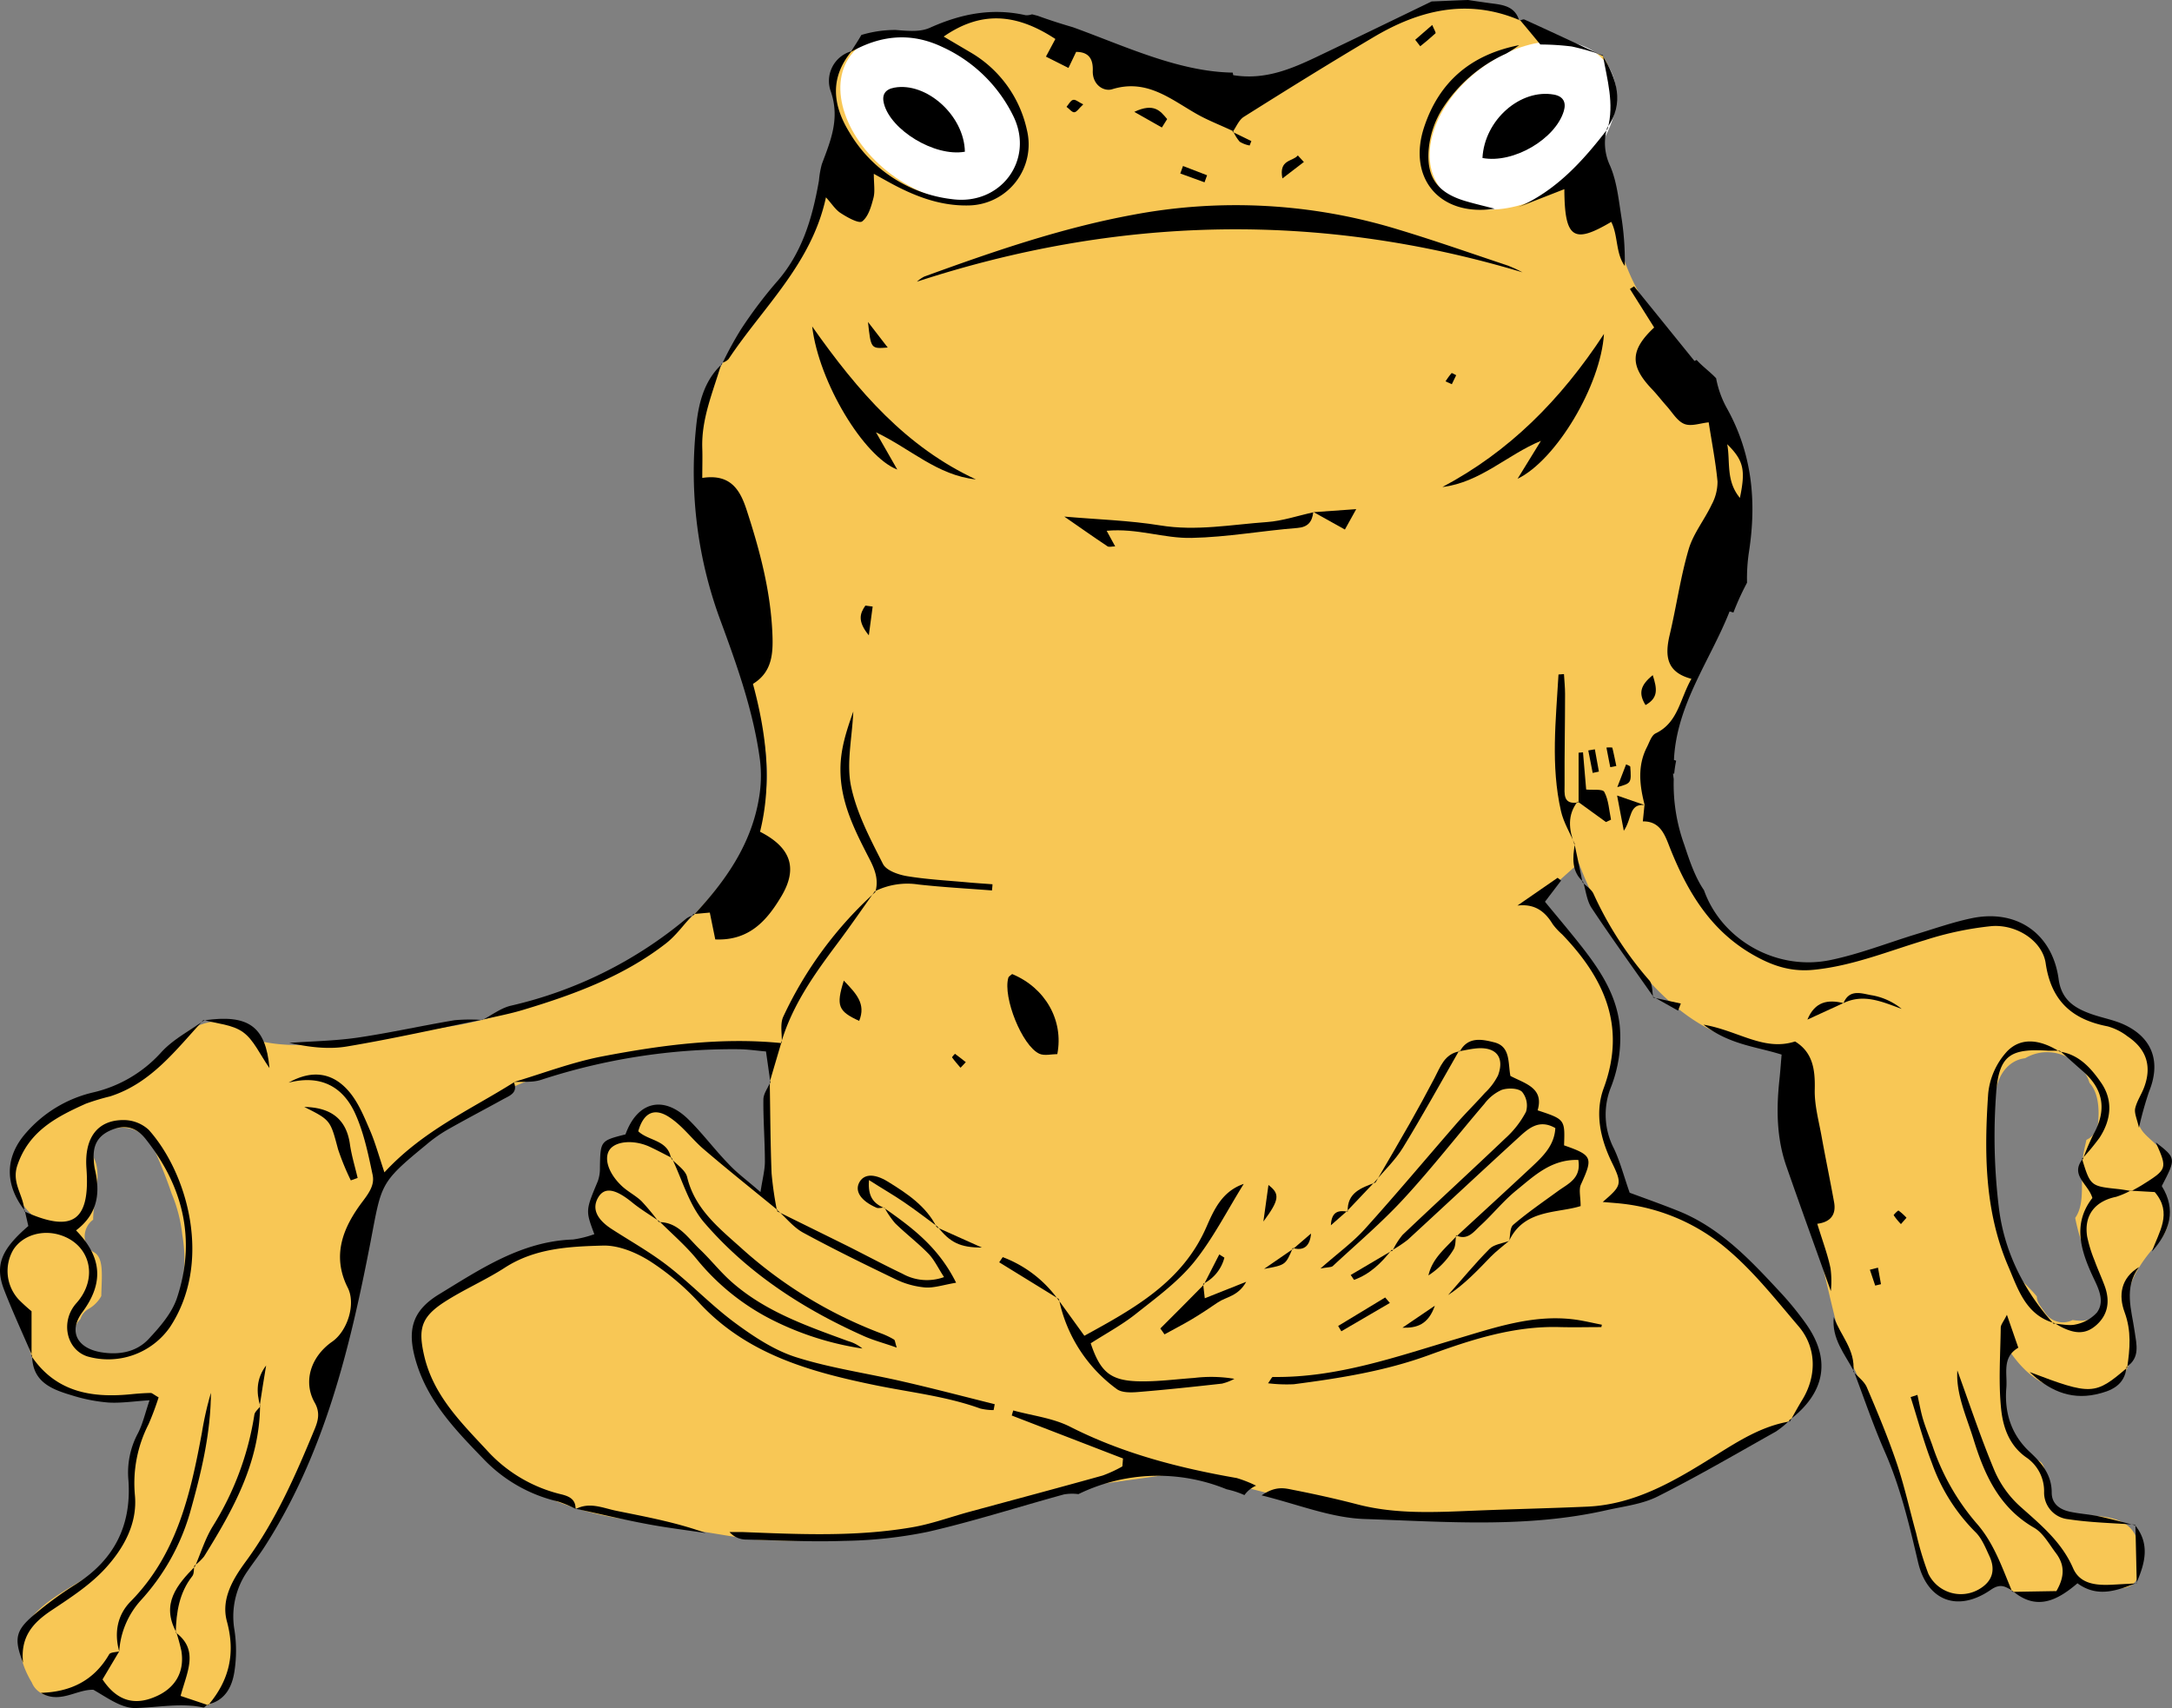 <svg id="Layer_1" data-name="Layer 1" xmlns="http://www.w3.org/2000/svg" viewBox="0 0 492.96 387.67"><rect x="0" y="0" width="492.96" height="387.67" fill="#808080" stroke="none"/><defs><style>.cls-1{fill:#f8c755;}.cls-2{fill:#fff;}</style></defs><title>frog1</title><path class="cls-1" d="M497.59,331.76s7.06-2.65,3.73-7.27-7-4.86-5.9-10.08,6.53-11-.81-16.73-9.71-.79-15.41-8-2.73-15.14-11.72-17.12-18.39,1.2-24.77,3.14-23,10.45-32.26,4.07-13.59-8.12-16.82-18.25-9.52-24.78-1.88-39.14,25.72-45.84,7.56-69.12S377.78,124,376,108.89s-3.09-13.79-3.09-13.79S380,84.37,373.69,75l-12.16-4.57-10.47-5.6-13.13-2.28s-18.62,7.74-28.75,14.11a102.24,102.24,0,0,1-19.7,9.56l-19-7.74L246.59,68s-12.64-6.49-25,2.15l-14.6.23s-8.09,6-7.82,11.68,2,8.39-.1,16.27c0,0-3.87,18.68-13,29.74s-18.63,23.38-17.75,37.79,11.14,50.72,11.14,50.72,7.84,18.72,2.92,31.12-15.64,24.43-23.56,29.36-30.28,15.9-47,18.28-31.78,5.92-43.06,3.24c0,0-9.73-11.18-20.66,2.09s-16.24,6.56-25,13.79-15.81,16-4,25.25c0,0-9.66,5.33-8.28,11.78a44.57,44.57,0,0,0,4.68,12s1.61,10.08,4.72,11.79,8.26,5.47,17.81,4.62c0,0,8.7-2.17,6,2.89s-4.52,9.74-4.29,13.09,2.08,14.51-5.46,21.16S7.62,428.35,17.19,444.26c0,0,1.27,3.79,6.36,2.85a18.37,18.37,0,0,0,8.06-3.49s2.82,5.49,9,5.72,8.48-1.57,8.48-1.57,7.31,4.15,10,0,4.39-7.12,3.59-13.67-1.61-9.66,2.4-15.17,9.66-14.14,12.63-21,5.8-16.92,7.78-23.24a222.86,222.86,0,0,0,6.07-23.14c2.31-10.84,4.72-21.29,4.72-21.29s27.57-35.12,89-30.07l-.66,9.16-.39,25.35-16.7-14.86s-6.15-7.82-9.72-5.93a9.26,9.26,0,0,0-4.33,6s-8.46,1.13-6.49,8.56c0,0-4.51,8.84-1.13,13.73l.47,1.32s-19.1,2-30.47,9.88-15,11.09-9.59,20.4,14.29,28.54,45,33.28,27.08,4.76,36.11,4.91,26.71-.85,38.65-4.42,31.42-8.09,31.42-8.09l22.39-3.13s21.15,6.27,30.77,7.59,26,4.67,50,2,22.12-2.14,55.52-21.17c0,0,10.51-11.13,4.59-19.24s-19.05-26.63-43.14-31.6c0,0,1.6-3.57-2.32-11.34s.08-13.53,1.33-19.23-.36-17.3-8.8-26.92-8.8-9.91-8.8-9.91l9.29-8.32S381,295,408.78,299.63l7,.65s-2,15,1.66,25.88,8.24,33.8,10.17,39.59,7.39,14.52,9.24,21.46,5.6,12.87,7,21.31,2.95,16.51,10.32,16.62,8.15-4,8.92-4.87,2.27,4.82,8.52,4.43,7.29-2.42,8.07-4.43c0,0,1.51,2.3,6.64,2.44s9.15,1.26,9.28-5.53-1.87-10.11-9.61-10.75-10.65.13-11.46-7.39-2.21-3.54-5.44-8-6.33-13.2-4-23.63c0,0,4.12,7.89,11,9.8s22.05,3.54,16.66-18.69c0,0-.92-5.35,6.5-13.55S497.59,331.76,497.59,331.76ZM29.77,369.31c-3.77-1.11-3.77-5.55-1.58-7.58a4,4,0,0,1,1.95-2.37,7.59,7.59,0,0,0,2.79-2.87c.07-4.25.7-8.62-1.66-9.93-3-1.66-2.56-5.72-.19-7.39,0-4.2,2-10,.32-13.67-.91-2-.72-4.9,1.56-6,5.59-2.62,9.92-1,12.42,4.71,1.21,2.77,2.46,5.88,3.54,9.09a33.47,33.47,0,0,1,2.39,9.27,33.53,33.53,0,0,1,.49,5.17C51.9,360.29,43.61,373.38,29.77,369.31Zm450.57-7.38a4.82,4.82,0,0,1-6.06-1.4l-1.41-2a3.47,3.47,0,0,1-.65-1.94c-1.83-2.32-4.5-4.26-5.85-6.82-1.83-3.47-2.53-7.88-3-11.7-1.1-8.52-1.63-18.94-.54-27.51.66-5.23,3.71-7.7,6.75-8.05a9.79,9.79,0,0,1,9.36-.33,9.52,9.52,0,0,1,5.24,5.94c1.87,2,2.32,5.56,1.92,9.23a4.52,4.52,0,0,1-2.62,3.69c-.19.85-.38,1.68-.55,2.47-1.19,5.69.62,11.51-2,15.25a44.86,44.86,0,0,0,3.34,10.28c1.06,2.49,2.19,3.08,2.52,5.84C487.57,361.44,484.31,362.58,480.34,361.93Z" transform="translate(-9.94 -62.33)"/><path class="cls-2" d="M365.26,103.65c-10.42,7.81-23.18,8.38-28.51,1.27s-1.2-19.2,9.21-27,23.18-8.37,28.51-1.26,1.2,19.2-9.21,27" transform="translate(-9.94 -62.33)"/><path class="cls-2" d="M212.23,101.9c10.41,7.81,23.17,8.38,28.5,1.27s1.21-19.2-9.21-27S208.34,67.79,203,74.9s-1.2,19.2,9.22,27" transform="translate(-9.94 -62.33)"/><path d="M348.79,63.14c-1.84-.24-3.72-.52-5.66-.81-2.76.09-5.52.23-8.27.33-9,4.36-17.43,8.45-25.85,12.47-6,2.86-12,5.43-19.17,4.26-.06-.21-.07-.38-.11-.58-12.3-.19-24.41-6-36.28-10.3-2.68-.78-5.34-1.63-8-2.6l-1.28-.33a3.58,3.58,0,0,1-1.47.2c-7.58-1.69-14.53-.36-21.66,2.83-2.17,1-4.88.77-7.82.52-.06,0-.09,0-.15,0a26.57,26.57,0,0,0-7.64,1.14c-.71,1.27-1.53,2.48-2.31,3.71a7,7,0,0,0-4.6,9.17c2.08,6.12-.06,11.12-2.05,16.42a21,21,0,0,0-.66,3.75c-1.49,8.47-3.8,16.53-9.75,23.18a100.82,100.82,0,0,0-8,10.66,80.14,80.14,0,0,0-4.08,7.46,3,3,0,0,0,1.32-.8c7.82-11.78,18.85-21.59,22.1-36.7,1.35,1.48,2.16,2.83,3.34,3.57,1.53,1,4.15,2.45,4.88,1.89,1.41-1.09,2.06-3.41,2.56-5.33.39-1.49.08-3.17.08-5.47l3.23,1.79c5.68,3.14,11.57,5.52,18.21,5.39A13.85,13.85,0,0,0,243,91.79a27,27,0,0,0-12.88-17.62l-6-3.54c8.22-5.7,16.19-5.48,25.35.55l-2.14,4,5.11,2.57,1.74-3.64c3.14,0,3.86,1.93,3.78,4.3-.1,3.16,2.48,4.77,4.41,4.17,7.76-2.4,13.11,2.14,19,5.52,2.69,1.55,5.63,2.65,8.46,4,.77-1.15,1.35-2.58,2.41-3.25,9.7-6.11,19.45-12.17,29.3-18,10.44-6.24,21.38-8.94,33.16-4C353.76,63.93,351.34,63.46,348.79,63.14ZM240,88.83c4.72,9.89-3,20.2-14,18.7a31.22,31.22,0,0,1-23.29-15.18c-3.8-6.19-4.43-12.28.37-18.23,6.69-3.8,13.58-4.52,20.68-1.15A33.35,33.35,0,0,1,240,88.83Z" transform="translate(-9.94 -62.33)"/><path d="M492.4,295.06c-2.46-1.22-5.29-1.67-7.91-2.61-3.76-1.35-6.68-3.21-7.32-7.88-1.41-10.39-9.55-16-19.83-13.81-4.17.88-8.22,2.3-12.3,3.54-6.56,2-13,4.55-19.66,5.93-12.26,2.55-24.71-4.58-28.7-15.85-2.11-3.09-3.35-6.93-4.5-10.39a40.4,40.4,0,0,1-2.37-14.82c-.06-.42-.11-.83-.16-1.25h.27a26.92,26.92,0,0,1,.44-2.93l-.5-.18c.59-12.58,8.21-22.54,12.63-33.7l.87.25a58.92,58.92,0,0,1,3.09-6.77,40.43,40.43,0,0,1,.42-6.89c1.81-11.6.74-22.58-5.15-33a22.51,22.51,0,0,1-2.29-6.53c-.26-.25-.5-.51-.77-.76-1.32-1.23-2.55-2.17-3.65-3.38l-.49.23-13.71-16.94-.94.6,5.5,8.74c-5.47,5.13-5.56,8.7-.49,14,1.18,1.24,2.22,2.61,3.36,3.88,1.27,1.42,2.36,3.35,3.95,4s3.56-.16,5.56-.35c.7,4.56,1.58,9,2,13.43a10.92,10.92,0,0,1-1.34,5.26c-1.62,3.43-4.16,6.55-5.21,10.12-1.86,6.34-2.77,12.95-4.3,19.4-1.1,4.65-.86,8.49,4.93,10-2.64,4.61-3,9.92-8.12,12.38-.95.45-1.4,2-2,3.16-2.19,4.3-1.63,8.73-.48,13.16l-.06,0c-.12,1.23-.25,2.46-.37,3.66,4.21-.08,5.14,3.51,6.35,6.5,4,9.89,9.31,18.59,19.06,24,4.3,2.41,8.45,3.68,13.38,3.18,8.85-.88,17-4.26,25.36-6.76a73.27,73.27,0,0,1,15-3.15c5.7-.45,11.54,3.37,12.28,8.43,1.25,8.57,6,12.77,14.06,14.32a13.08,13.08,0,0,1,4.53,2.28c4.33,2.9,5.56,6.83,3.72,11.65-.61,1.59-1.63,3.07-2,4.7-.22,1.13.43,2.42.86,4.38a80.48,80.48,0,0,1,2.28-8.17C500.35,303.59,498.64,298.14,492.4,295.06ZM404.83,175.34c-3.24-3.91-2.14-8.25-2.88-12.19C405.7,166.87,406.15,169,404.83,175.34Z" transform="translate(-9.94 -62.33)"/><path d="M292.38,401.67a6.47,6.47,0,0,1,2.64-2.14,28.44,28.44,0,0,0-4.39-1.73c-13.09-2.28-25.82-5.55-37.79-11.63-3.93-2-8.6-2.52-12.93-3.71-.12.38-.23.77-.34,1.15l25.25,9.75-.15,1.8a29.53,29.53,0,0,1-4.47,2.07c-10.07,2.81-20.17,5.5-30.26,8.24-4.33,1.18-8.59,2.76-13,3.51-12.73,2.19-25.59,1.59-38.42,1.08-1,0-2,0-3,0a5,5,0,0,0,3.59,1.7c7.48.18,15,.57,22.45.3a101.26,101.26,0,0,0,19-2.06c10.39-2.39,20.58-5.67,30.88-8.49a11,11,0,0,1,3.26-.06,41.16,41.16,0,0,1,33.63-1.1A20.59,20.59,0,0,1,292.38,401.67Z" transform="translate(-9.94 -62.33)"/><path d="M173.68,144.8c-1.84,6.32-4.57,12.44-4.35,19.24.07,2.09,0,4.19,0,6.77,6.44-1,8.6,2.73,10.08,7.31,3,9.18,5.45,18.44,5.84,28.16.18,4.43-.08,8.62-4.42,11.27,3.07,11.35,4.36,22.49,1.61,33.56,7,3.57,8.64,8.26,4.84,14.65-3.21,5.38-7.21,10.13-15,9.79-.42-2.08-.83-4.05-1.24-6.09l-3.77.34.17.16c7.08-7.55,12.95-15.84,14.73-26.32a29.8,29.8,0,0,0,.25-8.84c-1.48-11.06-5.23-21.52-9.07-31.93a97,97,0,0,1-5.44-43.44c.5-5.15,1.66-10.57,5.89-14.47,0,0-.15-.16-.15-.16" transform="translate(-9.94 -62.33)"/><path d="M159.63,339.56c-2.08-1.43-4.27-2.73-6.22-4.32-3.77-3.07-6.21-3.54-7.65-1.21-1.54,2.5-.49,5,3.05,7.28,4.3,2.78,8.8,5.29,12.82,8.43,5.23,4.06,9.83,8.93,15.14,12.85,4.25,3.13,8.89,6.21,13.84,7.78,7.88,2.5,16.19,3.65,24.28,5.53,7,1.6,13.88,3.42,20.81,5.14-.08.45-.16.89-.25,1.34a13.09,13.09,0,0,1-3-.35c-7.69-2.78-15.76-3.65-23.7-5.27-14.63-3-29.13-6.93-40-18.61a57.42,57.42,0,0,0-11.2-9.51c-3.14-2-7.16-3.69-10.74-3.6-7.62.21-15.41.57-22.27,5-4.47,2.89-9.43,5-13.88,7.9-5.18,3.4-5.81,6.09-4.47,12,2.11,9.29,8.71,15.55,14.76,22.11a33.2,33.2,0,0,0,16.48,9.47c1.85.47,3.18,1.19,3.14,3.32l0-.05a26.27,26.27,0,0,0-4-1.67,34,34,0,0,1-17-9.76c-6.25-6.45-12.46-12.9-15.16-21.84-2.15-7.12-1.07-11.61,5.17-15.42,9.43-5.74,18.73-12.05,30.41-12.44a23.81,23.81,0,0,0,4.84-1.21c-2-5.36-2-5.35.78-12a8.52,8.52,0,0,0,.49-3.07c.11-6.13.09-6.13,5.8-7.58,2.7-7.5,8.69-9,14.4-3.28,3.18,3.15,5.87,6.79,9,10,1.86,2,4.06,3.6,7.24,6.37.49-3.16,1-5,1-6.93,0-4.69-.39-9.38-.34-14.08,0-1.29,1-2.59,1.56-3.9l-.12-.15c.13,6.94.14,13.88.42,20.81a79.46,79.46,0,0,0,1.23,8.5l.16-.14c-5.54-4.54-11.14-9-16.58-13.65C167.16,321.1,165,318,162,316c-3.53-2.41-6-1.13-7.2,3.09,2.3,2.22,6.78,1.93,7.43,6.17l.14-.15c-1.67-.84-3.32-1.73-5-2.51-3.45-1.58-7.46-1.32-8.95.53s-.57,5.33,2.62,8.36c1.38,1.31,3.17,2.18,4.52,3.49a55.48,55.48,0,0,1,3.91,4.71Z" transform="translate(-9.94 -62.33)"/><path d="M355.46,124.13c-46.11-13.83-91.73-12.8-137.41,2.13a7.79,7.79,0,0,1,1.65-1.15c15.46-5.63,31-11,47.23-14a125.72,125.72,0,0,1,60.24,3.28c8.38,2.52,16.65,5.44,25,8.22a32.07,32.07,0,0,1,3.32,1.53" transform="translate(-9.94 -62.33)"/><path d="M57.2,449.34c4.77-5.6,6.22-11.73,4.24-19-1.39-5.1,1.41-9.69,4.33-13.66,6.76-9.22,11.28-19.57,15.59-30,.73-1.79,1.32-3.69,0-6-2.73-4.83-.82-10.5,4-13.85,3.43-2.41,5.39-8.51,3.51-12.22-3.73-7.38-1-13.77,3.29-19.48,1.56-2.06,2.84-3.88,2.35-6.15-1-4.73-2-9.63-4-14-2.76-6-7.79-8.8-15.07-6.92,5.45-3.07,10.32-2.32,14.1,2.49,1.93,2.46,3.16,5.53,4.42,8.45,1.15,2.67,1.91,5.51,3.23,9.42,8.72-9.46,19.52-14.21,29.39-20.43h0c.95,2.36-.91,3-2.37,3.79-4.29,2.37-8.65,4.64-12.91,7.07a33.11,33.11,0,0,0-4.67,3.34C96,330.91,96.58,331,94,344.4c-4.69,24.17-10.49,48.06-24.11,69.15-1.16,1.8-2.49,3.49-3.69,5.26a18,18,0,0,0-3.06,13.4,31.14,31.14,0,0,1,0,9.54c-.53,3.44-2.1,6.57-6.08,7.45Z" transform="translate(-9.94 -62.33)"/><path d="M341.25,301c1.87-3.49,5.11-2.78,7.86-2.08,3.67.94,3.07,4.61,3.63,7.61,3.28,1.74,7.7,2.69,6.18,7.81,6.21,2.06,6.21,2.06,6,7.95,6.45,2.25,6.61,2.79,3.83,8.88-.53,1.17-.07,2.78-.07,4.9-5.26,1.68-12.91.64-16.28,8h.05c.29-1.28.14-3.08.95-3.76,3.22-2.75,6.73-5.16,10.16-7.66,2.29-1.67,5.31-2.84,4.6-7.05-6.14-.18-10,3.6-14,6.85-3,2.42-5.4,5.47-8.23,8.06-1.48,1.35-2.87,3.43-5.48,2.23l.13.14c5.62-5.19,11.27-10.35,16.86-15.57,2.63-2.46,5.29-4.95,5.5-8.94-3.79-2.17-6.21.18-8.56,2.34-8.34,7.62-16.59,15.34-24.92,23a28.33,28.33,0,0,1-3.64,2.41l.15.15a17.08,17.08,0,0,1,2.29-3.65c7.74-7.36,15.62-14.57,23.35-21.94a21.62,21.62,0,0,0,4.67-6,4.92,4.92,0,0,0-.9-4.55c-.93-.86-3.21-.9-4.61-.43a10,10,0,0,0-3.92,3.15c-6.11,7.14-11.88,14.57-18.24,21.47-5,5.45-10.71,10.28-16.15,15.34-.34.33-1.06.25-2.83.59,4-3.54,7.43-6,10.21-9.12,7.14-7.92,14-16.12,21-24.16,2-2.26,4.12-4.34,6.1-6.57a14.28,14.28,0,0,0,3-4c1.54-4.17-.49-6.55-5-6.11-1.28.13-2.53.42-3.8.64Z" transform="translate(-9.94 -62.33)"/><path d="M422.4,340.12c1.21,3.95,2.37,7,3,10.09a22,22,0,0,1,.07,5.16c-3.11-8.73-6.67-18.53-10.1-28.36-2.23-6.38-2.28-13-1.57-19.62.2-1.84.32-3.68.5-5.7-5.87-1.85-11.78-2.22-17.71-6.79,7.86,1.34,13.67,6.1,20.76,3.81,4,2.45,4.58,6.32,4.47,10.87-.09,3.53.9,7.09,1.54,10.62.9,5,1.95,10,2.85,15,.49,2.74-.71,4.49-3.82,4.89" transform="translate(-9.94 -62.33)"/><path d="M15.44,337.27c11,5,15,2.21,14.12-9.77-.51-6.9,2.5-11,8.49-10.95a8.4,8.4,0,0,1,5.65,2.22c8.94,10,14.48,30.17,4.8,44.8a17.1,17.1,0,0,1-18.71,6.63c-4.84-1.55-6.18-8-2.51-12.1,5-5.59,3.25-13.15-3.51-15.4-4.2-1.4-8.72,0-10.82,3.3a9.56,9.56,0,0,0,1.24,11.29,38.34,38.34,0,0,0,2.91,2.65v10.21l.14-.15c-2.15-5-4.45-9.95-6.4-15-2.1-5.51-.63-9.09,5.53-14.4-.24-1.05-.52-2.25-.79-3.45Zm11.76,4.32c5.85,6,6.39,11.87,1.45,18.54-3.26,4.39-1.2,8.21,4.24,9.12,4,.66,7.94,0,10.73-2.95,2.59-2.77,5.34-5.91,6.49-9.39,4.39-13.22,1.4-25.32-7.14-36.09-2.27-2.87-4.94-3.27-8-1.91s-4,3.68-3.74,6.76a12.41,12.41,0,0,0,.22,1.92c1.27,5.33.79,10.19-4.25,14" transform="translate(-9.94 -62.33)"/><path d="M416.15,385c.94-1.64,1.83-3.31,2.82-4.92,3.34-5.44,3.27-11.91-.79-16.68-5.12-6-10.09-12.33-16.06-17.4a44.36,44.36,0,0,0-23.77-10.44c-1.46-.17-2.92-.26-4.65-.42,4.26-3.69,4.5-4,2.06-9-2.66-5.46-3.88-11.31-1.84-16.83,5.2-14.09.07-25-9.42-34.89a15,15,0,0,1-2.17-2.35c-1.81-3-4.19-4.66-8-4.2l9.13-6.31.79.63L360.59,267c3,3.65,6,7.17,8.86,10.86,3.93,5.11,7.33,10.44,8.1,17.16a30.66,30.66,0,0,1-2.11,14.38,16.75,16.75,0,0,0,.81,13.64c1.42,3,2.24,6.25,3.56,10,3,1.11,6.95,2.51,10.87,4.07,9.86,3.91,16.8,11.51,23.76,19a70.84,70.84,0,0,1,5.24,6.47c5.93,8.19,4.62,15.86-3.69,22.13Z" transform="translate(-9.94 -62.33)"/><path d="M416,384.82a21.91,21.91,0,0,1-3,2.43c-8.91,5-17.73,10.16-26.85,14.74-3.51,1.76-7.69,2.23-11.61,3.11-18.16,4.12-36.55,2.61-54.87,2-7.63-.27-14.7-3.19-23.39-5.37,3.3-2.28,5.4-1.58,7.27-1.22,4.8.94,9.59,2,14.33,3.23,8.84,2.33,17.8,1.82,26.78,1.46,8.52-.35,17-.53,25.55-.91,10.89-.49,19.9-5.9,28.78-11.44,5.4-3.37,10.7-6.81,17.12-7.89l-.14-.12" transform="translate(-9.94 -62.33)"/><path d="M374.69,91.37a12.08,12.08,0,0,0,.68,8.59c1.56,3.63,1.95,7.81,2.59,11.8a63.47,63.47,0,0,1,.74,10.93c-2.11-2.92-1.48-6.87-3.07-10-8.46,5-10.6,3.93-10.64-7.43l-10.46,4.09c8.7-3.81,14.71-10.54,20.29-17.78Z" transform="translate(-9.94 -62.33)"/><path d="M354.37,171l5.3-8.61c-7.66,3.16-13.69,9.41-22.36,10.48,15.07-8,26.75-19.62,36.67-34.75-.73,11.7-10.87,28.65-19.61,32.88" transform="translate(-9.94 -62.33)"/><path d="M231.43,171.14c-8.74-.92-14.8-6.94-22.68-10.7l4.84,8.47c-7.59-2.92-17.81-19.8-19.32-32.49,10.48,14.9,21.42,27.4,37.16,34.72" transform="translate(-9.94 -62.33)"/><path d="M430.56,373.64c1.05,1.18,2.49,2.2,3.08,3.57,2.42,5.66,4.8,11.35,6.77,17.17,1.76,5.21,2.94,10.62,4.42,15.93a69.59,69.59,0,0,0,2.76,9.19,8.2,8.2,0,0,0,11.48,3.56c3-1.72,3.89-4.3,2.39-7.54-.89-1.92-1.74-4.07-3.21-5.49a41.91,41.91,0,0,1-9.83-15.6c-1.89-4.89-3.25-10-4.84-15l1.54-.51c.41,1.81.72,3.65,1.24,5.42.61,2.05,1.42,4,2.14,6a52.48,52.48,0,0,0,10,17.69c4,4.51,5.86,10.15,8.13,15.56l.14-.13c-1.61-1-2.77-1.84-5-.29-7.42,5.13-14.41,2.61-16.5-6.25-2-8.53-4-17-7.54-25.06-2.64-6-4.74-12.26-7.08-18.39Z" transform="translate(-9.94 -62.33)"/><path d="M250.11,357.3c1.87,2.57,3.73,5.15,5.94,8.21,11.35-6.22,22.25-12.23,27.7-24.69,1.75-4,3.59-8.11,8.47-9.78-3.83,6.16-7,12.44-11.28,17.74-3.7,4.55-8.64,8.14-13.29,11.83-3.15,2.49-6.76,4.42-10.16,6.61,2.15,6.4,4.38,8.44,10.72,8.62,4.24.12,8.5-.46,12.75-.76a32,32,0,0,1,9.14.2,11.65,11.65,0,0,1-2.82,1.09c-6.36.71-12.73,1.39-19.11,1.91-1.59.13-3.67.17-4.8-.7a33.59,33.59,0,0,1-13.09-20.4Z" transform="translate(-9.94 -62.33)"/><path d="M17.1,370.15c5.52,8.14,13.6,9.52,22.57,8.63,1.48-.15,3-.26,4.46-.29.35,0,.71.39,1.81,1a63.84,63.84,0,0,1-2.29,6.11,29.36,29.36,0,0,0-3.09,16.09c.61,6.49-2.6,12.15-6.79,16.7-3.42,3.71-7.84,6.58-12.08,9.4s-7.17,6-6.51,11.94c-2.17-5.59-1.73-7.43,2.92-11.25a82.22,82.22,0,0,1,8.81-6.42c8.83-5.51,12.91-13.35,12.18-23.72a18.9,18.9,0,0,1,2.07-10.54c1.17-2.19,1.71-4.71,2.72-7.65-3.56.22-6.48.69-9.36.51a37.51,37.51,0,0,1-8.17-1.6c-4.6-1.37-9.09-3-9.12-9.09l-.13.14" transform="translate(-9.94 -62.33)"/><path d="M346.4,98.19c.47-8.68,8.63-15.75,16.21-14.39,2.11.38,2.85,1.73,2.26,3.72-1.88,6.32-11.4,12-18.47,10.67" transform="translate(-9.94 -62.33)"/><path d="M373.38,363.54c-3.13,0-6.26.08-9.39,0-10.47-.32-20.22,2.88-29.81,6.38-9.94,3.62-20.23,5.24-30.61,6.59a35,35,0,0,1-5.83-.22c.63-.86.87-1.44,1.09-1.43,14.58.21,28.1-4.62,41.79-8.67,8.6-2.55,17.13-5.5,26.31-4.42,2.21.26,4.38.81,6.57,1.23l-.12.56" transform="translate(-9.94 -62.33)"/><path d="M466.66,423.63l10-.17c2.09-3.58,1.71-6.21-.1-8.62-1.53-2-2.88-4.58-5-5.78-7.88-4.56-11.23-12-13.72-20.1-1.61-5.19-4-10.27-3.66-15.59,2.73,7.49,5.3,15.28,8.46,22.82a23.47,23.47,0,0,0,5.87,8.12c4.64,4.14,9.35,8,11.94,13.95,1.58,3.65,5.29,3.92,8.86,3.75l5.55-.31,0-.08c-4.4,1.69-8.8,3.43-13.42.07-4.52,3.86-9.22,6.32-14.62,1.8l-.16.14" transform="translate(-9.94 -62.33)"/><path d="M308,178.56c-.24,2.17-1.17,3.41-3.61,3.6-8,.63-15.88,2.09-24,2.26-6.38.14-12.32-2.26-19.28-1.62l1.93,3.54c-.67,0-1.35.21-1.72,0-3.15-2.1-6.24-4.28-9.82-6.76,7.55.66,14.73.86,21.76,2,8.2,1.34,16.18-.19,24.23-.76,3.55-.25,7-1.45,10.53-2.21Z" transform="translate(-9.94 -62.33)"/><path d="M249.91,301.58c-1.32,0-2.91.44-4.07-.08-3.93-1.79-8.32-12.83-7.05-17.24.09-.33.57-.57.87-.85,7.47,3.09,11.74,10.44,10.25,18.17" transform="translate(-9.94 -62.33)"/><path d="M476.16,362.62c-6.48-1.84-8.22-7.74-10.43-12.89-5.39-12.53-5.46-25.88-4.55-39.16a16.51,16.51,0,0,1,4.29-9.61c3.38-3.48,7.86-2.48,11.82,0l.19-.15c-.85,0-1.71,0-2.56,0-8.55-.55-11.23.9-11.91,9.33a133.62,133.62,0,0,0,.56,26c1.16,10.09,5.62,19.06,12.5,26.69Z" transform="translate(-9.94 -62.33)"/><path d="M162.27,325.28c1.25,1.39,3.23,2.6,3.62,4.2,1.72,7.17,7.06,11.44,12.1,15.95A100.1,100.1,0,0,0,210,365a17.78,17.78,0,0,1,2.85,1.37c.23.14.24.67.62,1.83-2.79-1-5.19-1.61-7.44-2.61-13.79-6.15-26.35-14.27-36.23-25.74-3.46-4-5-9.72-7.37-14.66l-.14.14" transform="translate(-9.94 -62.33)"/><path d="M494.61,408.39c-5.07-.38-10.19-.47-15.21-1.24a6.08,6.08,0,0,1-5.53-6.15,9.26,9.26,0,0,0-3.88-7.77c-4-2.71-5.42-6.9-5.86-11-.65-6.12-.18-12.36-.1-18.55,0-.69.62-1.36,1.4-2.93,1.05,3,1.79,5.17,2.59,7.47-3.79,2.19-2.45,5.92-2.72,9.1-.48,5.6,1.12,10.65,5.3,14.54,2.77,2.57,5,5.21,5,9.26,0,2.52,1.81,3.81,4.07,4.31,2.08.46,4.24.58,6.33,1,2.86.6,5.69,1.37,8.52,2.09a1.17,1.17,0,0,1,.08-.13" transform="translate(-9.94 -62.33)"/><path d="M15.58,337.12c-4.63-5.92-4.56-12.21.29-17.69a28.83,28.83,0,0,1,15.07-9.12A29.84,29.84,0,0,0,46.6,301.1c2.67-2.9,6.4-4.82,9.66-7.18l-.11-.11c-6.27,6.78-11.87,14.37-21.21,17.36a52.41,52.41,0,0,0-5.51,1.66c-6.66,3-12.9,6.18-15.55,14-1.4,4.15,1.56,6.91,1.56,10.43l.14-.14" transform="translate(-9.94 -62.33)"/><path d="M187.28,298.94c-.88,3-1.77,5.95-2.63,8.95l.14.17c-.28-2.06-.58-4.15-1-7.08-2-.16-4.2-.51-6.43-.51a140,140,0,0,0-44.61,6.95c-1.91.64-4.12.36-6.21.51,0,0,0,0,0,0,6.69-2,13.3-4.53,20.14-5.84,13.41-2.56,27-4.38,40.69-3Z" transform="translate(-9.94 -62.33)"/><path d="M208.62,264.76c.74-2.63,0-4.83-1.24-7.27-3.31-6.45-6.71-12.89-6.69-20.54,0-4.51,1.27-8.51,2.92-13.14-.29,6.15-1.6,11.81-.51,17,1.28,6.13,4.37,11.95,7.24,17.61.76,1.5,3.49,2.44,5.46,2.77,4.63.76,9.34,1,14,1.43,1.79.16,3.59.27,5.39.41,0,.47-.08.94-.11,1.4-5.58-.43-11.17-.73-16.72-1.35a16.57,16.57,0,0,0-9.89,1.56l.14.15" transform="translate(-9.94 -62.33)"/><path d="M349.15,109.7c-12.38,1.88-19.81-6.87-16-18.48,3.33-10.1,10.39-16.45,21.58-18.64a26.45,26.45,0,0,1-3,1.94,33.47,33.47,0,0,0-14.38,12.42,21,21,0,0,0-3.17,9.5c-.48,6.5,2.33,9.81,8.64,11.61,2,.58,4.09,1.07,6.36,1.65" transform="translate(-9.94 -62.33)"/><path d="M57.07,449.2c-.35.24-.75.74-1,.68-5.15-1.1-10.23,0-15.34.12-3.2.1-6.48-2.38-9.59-4.14-3.85-.13-7.57,3.27-11.93.69,6.78-.2,12.07-2.79,15.51-8.74.29-.49,1.49-.46,2.27-.66v0l-3.78,6.36c3.16,4.71,7,6,11.8,4,4.66-1.9,6.89-5.66,6.09-10.5a43.35,43.35,0,0,0-1.16-4.26l-.1.12c5.34,4,2.54,8.93,1.09,14.38,2.16.73,4.22,1.41,6.29,2.12a1.49,1.49,0,0,0-.12-.14" transform="translate(-9.94 -62.33)"/><path d="M210.56,336.47c6.21,4.36,12.33,8.82,16.38,17-2.89.48-5,1.23-7.09,1.07a19.24,19.24,0,0,1-6.69-1.88c-7-3.37-14.07-6.83-20.94-10.56-2.17-1.18-3.83-3.31-5.73-5l-.17.15c5.29,2.62,10.6,5.22,15.9,7.85,4.19,2.1,8.32,4.32,12.55,6.33a11.37,11.37,0,0,0,9.43.76c-1.35-2.06-2.2-3.93-3.55-5.32-2.38-2.44-5.12-4.52-7.56-6.91a20.39,20.39,0,0,1-2.4-3.52Z" transform="translate(-9.94 -62.33)"/><path d="M159.49,339.71c4.4,0,6.54,3.56,9.25,6.14,2.47,2.35,4.6,5.08,7.14,7.34,7.66,6.82,17.18,10.09,26.59,13.54a8.93,8.93,0,0,1,3.21,1.68,67.88,67.88,0,0,1-20.27-6.4,52.67,52.67,0,0,1-17.34-13.89c-2.52-3.09-5.61-5.73-8.44-8.56l-.14.15" transform="translate(-9.94 -62.33)"/><path d="M37,437.15c-1.19-4.26-.41-8.3,2.6-11.35,10.49-10.66,13.57-24.34,16.16-38.27a74.3,74.3,0,0,1,2.05-9.07c-.05,9.37-2.24,18.3-4.76,27.25a50,50,0,0,1-11.18,19.88A19.11,19.11,0,0,0,37,437.09a.18.18,0,0,1,0,.06" transform="translate(-9.94 -62.33)"/><path d="M493.51,332.56a18.84,18.84,0,0,1-3.29,1.41c-4.85,1-7.32,4.23-6.58,9a30.6,30.6,0,0,0,1.68,5.45c.72,2,1.62,3.9,2.34,5.89,1.16,3.27.78,6.33-1.87,8.72s-5.41,2.17-9.63-.44l-.09.16c1.69.09,3.49.57,5.05.17a8.81,8.81,0,0,0,4.75-2.7c1.63-2.24.67-4.77-.49-7.21-3-6.27-5.32-12.66-.55-18.77-.93-3.24-5.18-5.17-2.18-8.88l-.19-.09c1.9,6.24,2,6.28,8.06,6.92,1.05.11,2.09.3,3.13.46Z" transform="translate(-9.94 -62.33)"/><path d="M167.31,269.8c-2.08,2.25-3.89,4.85-6.28,6.7-9.52,7.38-20.63,11.5-32,14.93-3.2,1-6.5,1.59-9.75,2.37l.1.06c2.16-1.11,4.21-2.73,6.52-3.27a95.25,95.25,0,0,0,39.88-19.83,7.05,7.05,0,0,1,1.71-.79s-.16-.17-.16-.17" transform="translate(-9.94 -62.33)"/><path d="M368,244.25c-2.37,3.07-2,6.35-.73,9.72l.08-.09c-1.07-2.48-2.54-4.87-3.13-7.46-2.35-10.31-1.15-20.67-.56-31l1.24-.09c.09,1.51.25,3,.25,4.53,0,6.85-.15,13.69-.11,20.53,0,2-.46,4.7,3.14,4.05Z" transform="translate(-9.94 -62.33)"/><path d="M119.26,293.79c-10.22,2.06-20.4,4.36-30.67,6.07-4.23.7-8.66.11-13-.83,5.17-.37,10.38-.45,15.5-1.19,7.36-1.08,14.63-2.72,22-3.95a37.67,37.67,0,0,1,6.29-.05l-.07,0" transform="translate(-9.94 -62.33)"/><path d="M54.19,417.88c1.33-3.07,2.32-6.35,4.06-9.16a67.14,67.14,0,0,0,9.42-25.28c.11-.7.9-1.3,1.37-1.95l-.08-.1c-.11,12.94-6.16,23.68-12.71,34.22a12.29,12.29,0,0,1-2.21,2.1s.15.17.15.17" transform="translate(-9.94 -62.33)"/><path d="M187.38,299.05c.08-2-.45-4.33.35-6a88.36,88.36,0,0,1,20.89-28.27l-.14-.15c-2.8,3.92-5.53,7.9-8.42,11.75-5.24,7-10.26,14-12.8,22.54l.12.14" transform="translate(-9.94 -62.33)"/><path d="M341.09,300.82c-4.22,7.34-8.31,14.77-12.74,22-1.74,2.84-4.25,5.2-6.41,7.78l.17.15c2.64-4.54,5.31-9.06,7.9-13.63,1.87-3.29,3.67-6.62,5.45-10,1.38-2.59,2.27-5.61,5.79-6.18l-.16-.15" transform="translate(-9.94 -62.33)"/><path d="M283,353.72c.1.83.2,1.66.38,3.28l9.4-3.74c-1.82,3.3-4.56,3.4-6.41,4.66s-3.88,2.62-5.89,3.82-4.16,2.3-6.24,3.45c-.31-.45-.63-.9-.95-1.34q2.5-2.5,5-5c1.63-1.64,3.26-3.3,4.89-4.95Z" transform="translate(-9.94 -62.33)"/><path d="M493.65,332.68c.75-.42,1.52-.8,2.24-1.25,6-3.76,6-3.76,3.34-9.81,4.63,3.59,4.63,3.59,1.35,9.91,3.35,5.36,1.84,10.27-2.22,14.84,1.52-4.39,4.75-8.67.62-13.48-1.7-.09-3.57-.19-5.45-.31l.12.1" transform="translate(-9.94 -62.33)"/><path d="M79,313.57c5.54.11,9.47,2.31,10.35,8.4.37,2.61,1.16,5.15,1.76,7.72l-1.55.55a57.71,57.71,0,0,1-2.89-7.05c-1.76-6.58-1.65-6.61-7.67-9.62" transform="translate(-9.94 -62.33)"/><path d="M385.27,288.67c-4.72-6.74-9.55-13.4-14.09-20.25-1.11-1.68-1.31-3.95-1.93-5.95l-.14.14c.84.84,2,1.53,2.48,2.55a80.51,80.51,0,0,0,12.67,19.68c.78.89.63,2.59.91,3.91Z" transform="translate(-9.94 -62.33)"/><path d="M210.69,336.41c-.64,0-1.38.26-1.9,0-3.42-1.52-4.84-3.63-3.89-5.58s3.23-2.37,6.64-.25c4.33,2.68,8.61,5.51,11,10.3l.16-.17c-2.53-1.85-5-3.77-7.61-5.54-2.34-1.6-4.8-3-7.92-5-.32,3.84,1.11,5.29,3.33,6.29l.17-.08" transform="translate(-9.94 -62.33)"/><path d="M140.57,404.86c3.17-1.71,6.19-.25,9.28.38,6.81,1.38,13.64,2.64,20.3,5.05-4.45-.68-8.93-1.21-13.35-2.05-5.4-1-10.75-2.32-16.16-3.46a.21.21,0,0,0-.07.08" transform="translate(-9.94 -62.33)"/><path d="M477.29,301c4.43.59,7.19,3.72,9.47,7,2.81,4,2.36,8.45-.28,12.52a52.35,52.35,0,0,1-4,4.84l.19.09a53.87,53.87,0,0,1,2.39-5.64c3.06-5.5,2.35-10.19-2.35-14.31-1.75-1.53-3.47-3.08-5.21-4.63Z" transform="translate(-9.94 -62.33)"/><path d="M368.22,244.43V233.17l1-.08.72,8.44c1.39.15,3.74-.18,4.11.54,1,1.86,1.08,4.17,1.53,6.3l-1.15.54L368,244.25l.18.18" transform="translate(-9.94 -62.33)"/><path d="M492.72,372.74c.64-4.23,1-8.3-.58-12.58-1.41-3.8-.89-7.75,3.28-10.25-3.55,4.72-1.68,9.73-1,14.61.44,3,1.28,6-1.85,8.06Z" transform="translate(-9.94 -62.33)"/><path d="M373.76,74.88a64,64,0,0,0-7.09-2,59.17,59.17,0,0,0-7.13-.45c-1.74-2.1-3.17-3.84-4.63-5.56l-.18.16c.4-.09.91-.4,1.22-.26,5.93,2.7,11.84,5.46,17.74,8.23l.07-.11" transform="translate(-9.94 -62.33)"/><path d="M492.59,372.58c-.41,4.22-3.54,5.49-7,6.24-6.05,1.3-10.84-1.13-15-5.08,14,5.32,14.84,5.29,22.15-1l-.14-.17" transform="translate(-9.94 -62.33)"/><path d="M56.26,293.92c10-1.43,14,1.29,14.84,10.83-2.2-3.13-3.56-6.39-6-8.15s-5.89-1.9-8.92-2.77l.09.09" transform="translate(-9.94 -62.33)"/><path d="M201.45,284.9c2.88,3,5.06,5.29,3.49,9.14-4.75-2.18-5.29-3.4-3.49-9.14" transform="translate(-9.94 -62.33)"/><path d="M352.4,344c-1.37,1.18-2.83,2.26-4.09,3.54-3,3.11-6,6.31-9.72,8.74,3.12-3.53,6.12-7.18,9.44-10.52,1-1,2.89-1.21,4.4-1.77h0" transform="translate(-9.94 -62.33)"/><path d="M325.37,358.07l-11,6.42-.72-1.21,10.67-6.46,1.07,1.25" transform="translate(-9.94 -62.33)"/><path d="M250.28,357.18l-13.56-8.35.8-1.17a27.28,27.28,0,0,1,12.58,9.65l.18-.13" transform="translate(-9.94 -62.33)"/><path d="M374.82,91.54c1.55-5.67-.12-11.12-1.08-16.64l-.05.09c3.15,5.27,5.05,10.64,1,16.37l.14.18" transform="translate(-9.94 -62.33)"/><path d="M49.91,432.72c-3.42-6.35.16-10.67,4.28-14.84,0,0-.15-.16-.15-.17-.15.8,0,1.82-.48,2.39-2.94,3.76-3.61,8.14-3.73,12.72l.08-.1" transform="translate(-9.94 -62.33)"/><path d="M430.67,373.51c-2.05-3.87-5.06-7.36-4.53-12.24,1.48,4.11,4.95,7.45,4.44,12.35l.09-.11" transform="translate(-9.94 -62.33)"/><path d="M222.56,340.9l10.24,4.59c-5,0-7.25-1.17-10.08-4.76l-.16.17" transform="translate(-9.94 -62.33)"/><path d="M308,178.58l9.75-.69-2.57,4.63-7.18-4v0" transform="translate(-9.94 -62.33)"/><path d="M296.68,339.58c.46-3.33.82-5.88,1.15-8.29,2.62,2,2.54,3.34-1.15,8.29" transform="translate(-9.94 -62.33)"/><path d="M428.34,290c1.43-3.42,4.36-2.07,6.63-1.74a14.76,14.76,0,0,1,6.58,3.06c-4.36-1.58-8.56-3.55-13.23-1.32Z" transform="translate(-9.94 -62.33)"/><path d="M273.64,91.27l-6.26-3.55c4.51-2.13,5.95-.16,7.46,1.64l-1.2,1.91" transform="translate(-9.94 -62.33)"/><path d="M325.79,346c-2.32,3-5,5.57-8.54,6.82l-.75-1.11,9.44-5.57-.15-.14" transform="translate(-9.94 -62.33)"/><path d="M340.42,342.67c-.18,1.12-.05,2.45-.62,3.32a18.07,18.07,0,0,1-5.66,5.82c.91-4,4-6.25,6.43-9l-.15-.17" transform="translate(-9.94 -62.33)"/><path d="M385.05,215.57c1,3.12,1.3,5.15-1.64,6.79-1.63-2.63-1.22-4.47,1.64-6.79" transform="translate(-9.94 -62.33)"/><path d="M305.85,99.11,301,102.83c-.87-4.37,2.33-3.77,3.5-5.22l1.38,1.5" transform="translate(-9.94 -62.33)"/><path d="M383.16,245.05c-3.56-.32-2.78,3.1-4.68,5.84-.56-2.92-.93-4.89-1.52-8l6.24,2.16,0,0" transform="translate(-9.94 -62.33)"/><path d="M208,200c-.23,1.74-.46,3.47-.87,6.53-2.66-3.25-2-5-.78-6.75L208,200" transform="translate(-9.94 -62.33)"/><path d="M328.24,363.68l7.36-5c-1.52,4.34-4.13,5.09-7.36,5" transform="translate(-9.94 -62.33)"/><path d="M206.94,135.41l4.48,5.8c-3.82.3-3.82.3-4.48-5.8" transform="translate(-9.94 -62.33)"/><path d="M278.42,100l5.48,2.11-.58,1.6-5.5-2,.6-1.66" transform="translate(-9.94 -62.33)"/><path d="M315.82,337.35c-.18-4.36,3.12-5.42,6.28-6.62l-.16-.14-6.28,6.62.16.14" transform="translate(-9.94 -62.33)"/><path d="M377,241c.85-2.18,1.43-3.68,2-5.18.34.18.94.34.95.54.26,3.73.24,3.73-3,4.64" transform="translate(-9.94 -62.33)"/><path d="M69,381.49c-.94-3.21-.87-6.33,1.34-9.24-.49,3-1,6.05-1.45,9.11l.11.13" transform="translate(-9.94 -62.33)"/><path d="M494.9,421.71q-.15-6.65-.31-13.3s-.08.13-.06.11c3.42,4.26,2.25,8.63.31,13.07a1.29,1.29,0,0,1,.06.12" transform="translate(-9.94 -62.33)"/><path d="M303.35,345.59c-1.63,3.85-1.62,3.86-6.51,4.74l6.66-4.59Z" transform="translate(-9.94 -62.33)"/><path d="M331.14,71.36,335,68c.39.95.89,1.75.74,1.89-1.08,1-2.29,2-3.46,2.94l-1.15-1.48" transform="translate(-9.94 -62.33)"/><path d="M375.41,236.46c-.29-1.45-.57-2.89-.87-4.45a5.86,5.86,0,0,1,1.33,0c.34,1.38.62,2.79.91,4.18l-1.37.26" transform="translate(-9.94 -62.33)"/><path d="M428.32,290l-8.17,3.75c1.73-4.15,4.66-4.59,8.18-3.75h0" transform="translate(-9.94 -62.33)"/><path d="M442.65,338.71l-1.27,1.45a14.94,14.94,0,0,1-1.64-2c-.07-.11,1-1.14,1.09-1.07a12.51,12.51,0,0,1,1.82,1.64" transform="translate(-9.94 -62.33)"/><path d="M369.25,262.47c-2.68-2.4-2.39-5.45-1.88-8.57l-.06.07q.93,4.29,1.8,8.63l.14-.13" transform="translate(-9.94 -62.33)"/><path d="M371.91,232.4c.31,1.69.61,3.37.92,5.06l-1.41.3-1-5.1,1.51-.26" transform="translate(-9.94 -62.33)"/><path d="M283.17,353.88c1.17-2.28,2.33-4.56,3.5-6.83l1.16.73a9.18,9.18,0,0,1-4.82,5.94l.16.16" transform="translate(-9.94 -62.33)"/><path d="M436.17,350.05c.23,1.25.45,2.5.68,3.75l-1.31.32-1.21-3.6,1.84-.47" transform="translate(-9.94 -62.33)"/><path d="M289.65,92.25l4.3,2.1-.39,1a6.49,6.49,0,0,1-2.26-.86,9.5,9.5,0,0,1-1.48-2.4s-.17.17-.17.17" transform="translate(-9.94 -62.33)"/><path d="M385.17,288.75l6.25,1.35-.62,1.62c-1.82-1-3.63-2.07-5.49-3.08l-.14.11" transform="translate(-9.94 -62.33)"/><path d="M255.81,86c-1,.93-1.5,1.79-2.06,1.81S252.61,87,252,86.58c.48-.55.86-1.39,1.45-1.57s1.21.48,2.33,1" transform="translate(-9.94 -62.33)"/><path d="M227.94,304.68c-.65-.77-1.33-1.53-1.92-2.35-.05-.08.64-.83.66-.82.84.61,1.65,1.26,2.46,1.9l-1.2,1.27" transform="translate(-9.94 -62.33)"/><path d="M339.48,149.55l-1.46-.66a16.73,16.73,0,0,1,1.36-1.86c.09-.1.69.29,1.06.46l-1,2.06" transform="translate(-9.94 -62.33)"/><path d="M303.5,345.74q2-1.71,4-3.44c-.26,2.87-1.63,4-4.14,3.3l.14.14" transform="translate(-9.94 -62.33)"/><path d="M315.66,337.21,312,340.43c.15-3.17,1.75-3.44,3.79-3.09l-.15-.13" transform="translate(-9.94 -62.33)"/><path d="M228.9,96.77c-6.82,1.2-16.78-4.89-18.34-10.91-.52-2,.24-3.26,2.37-3.64,7.25-1.32,15.86,6.31,16,14.55" transform="translate(-9.94 -62.33)"/></svg>